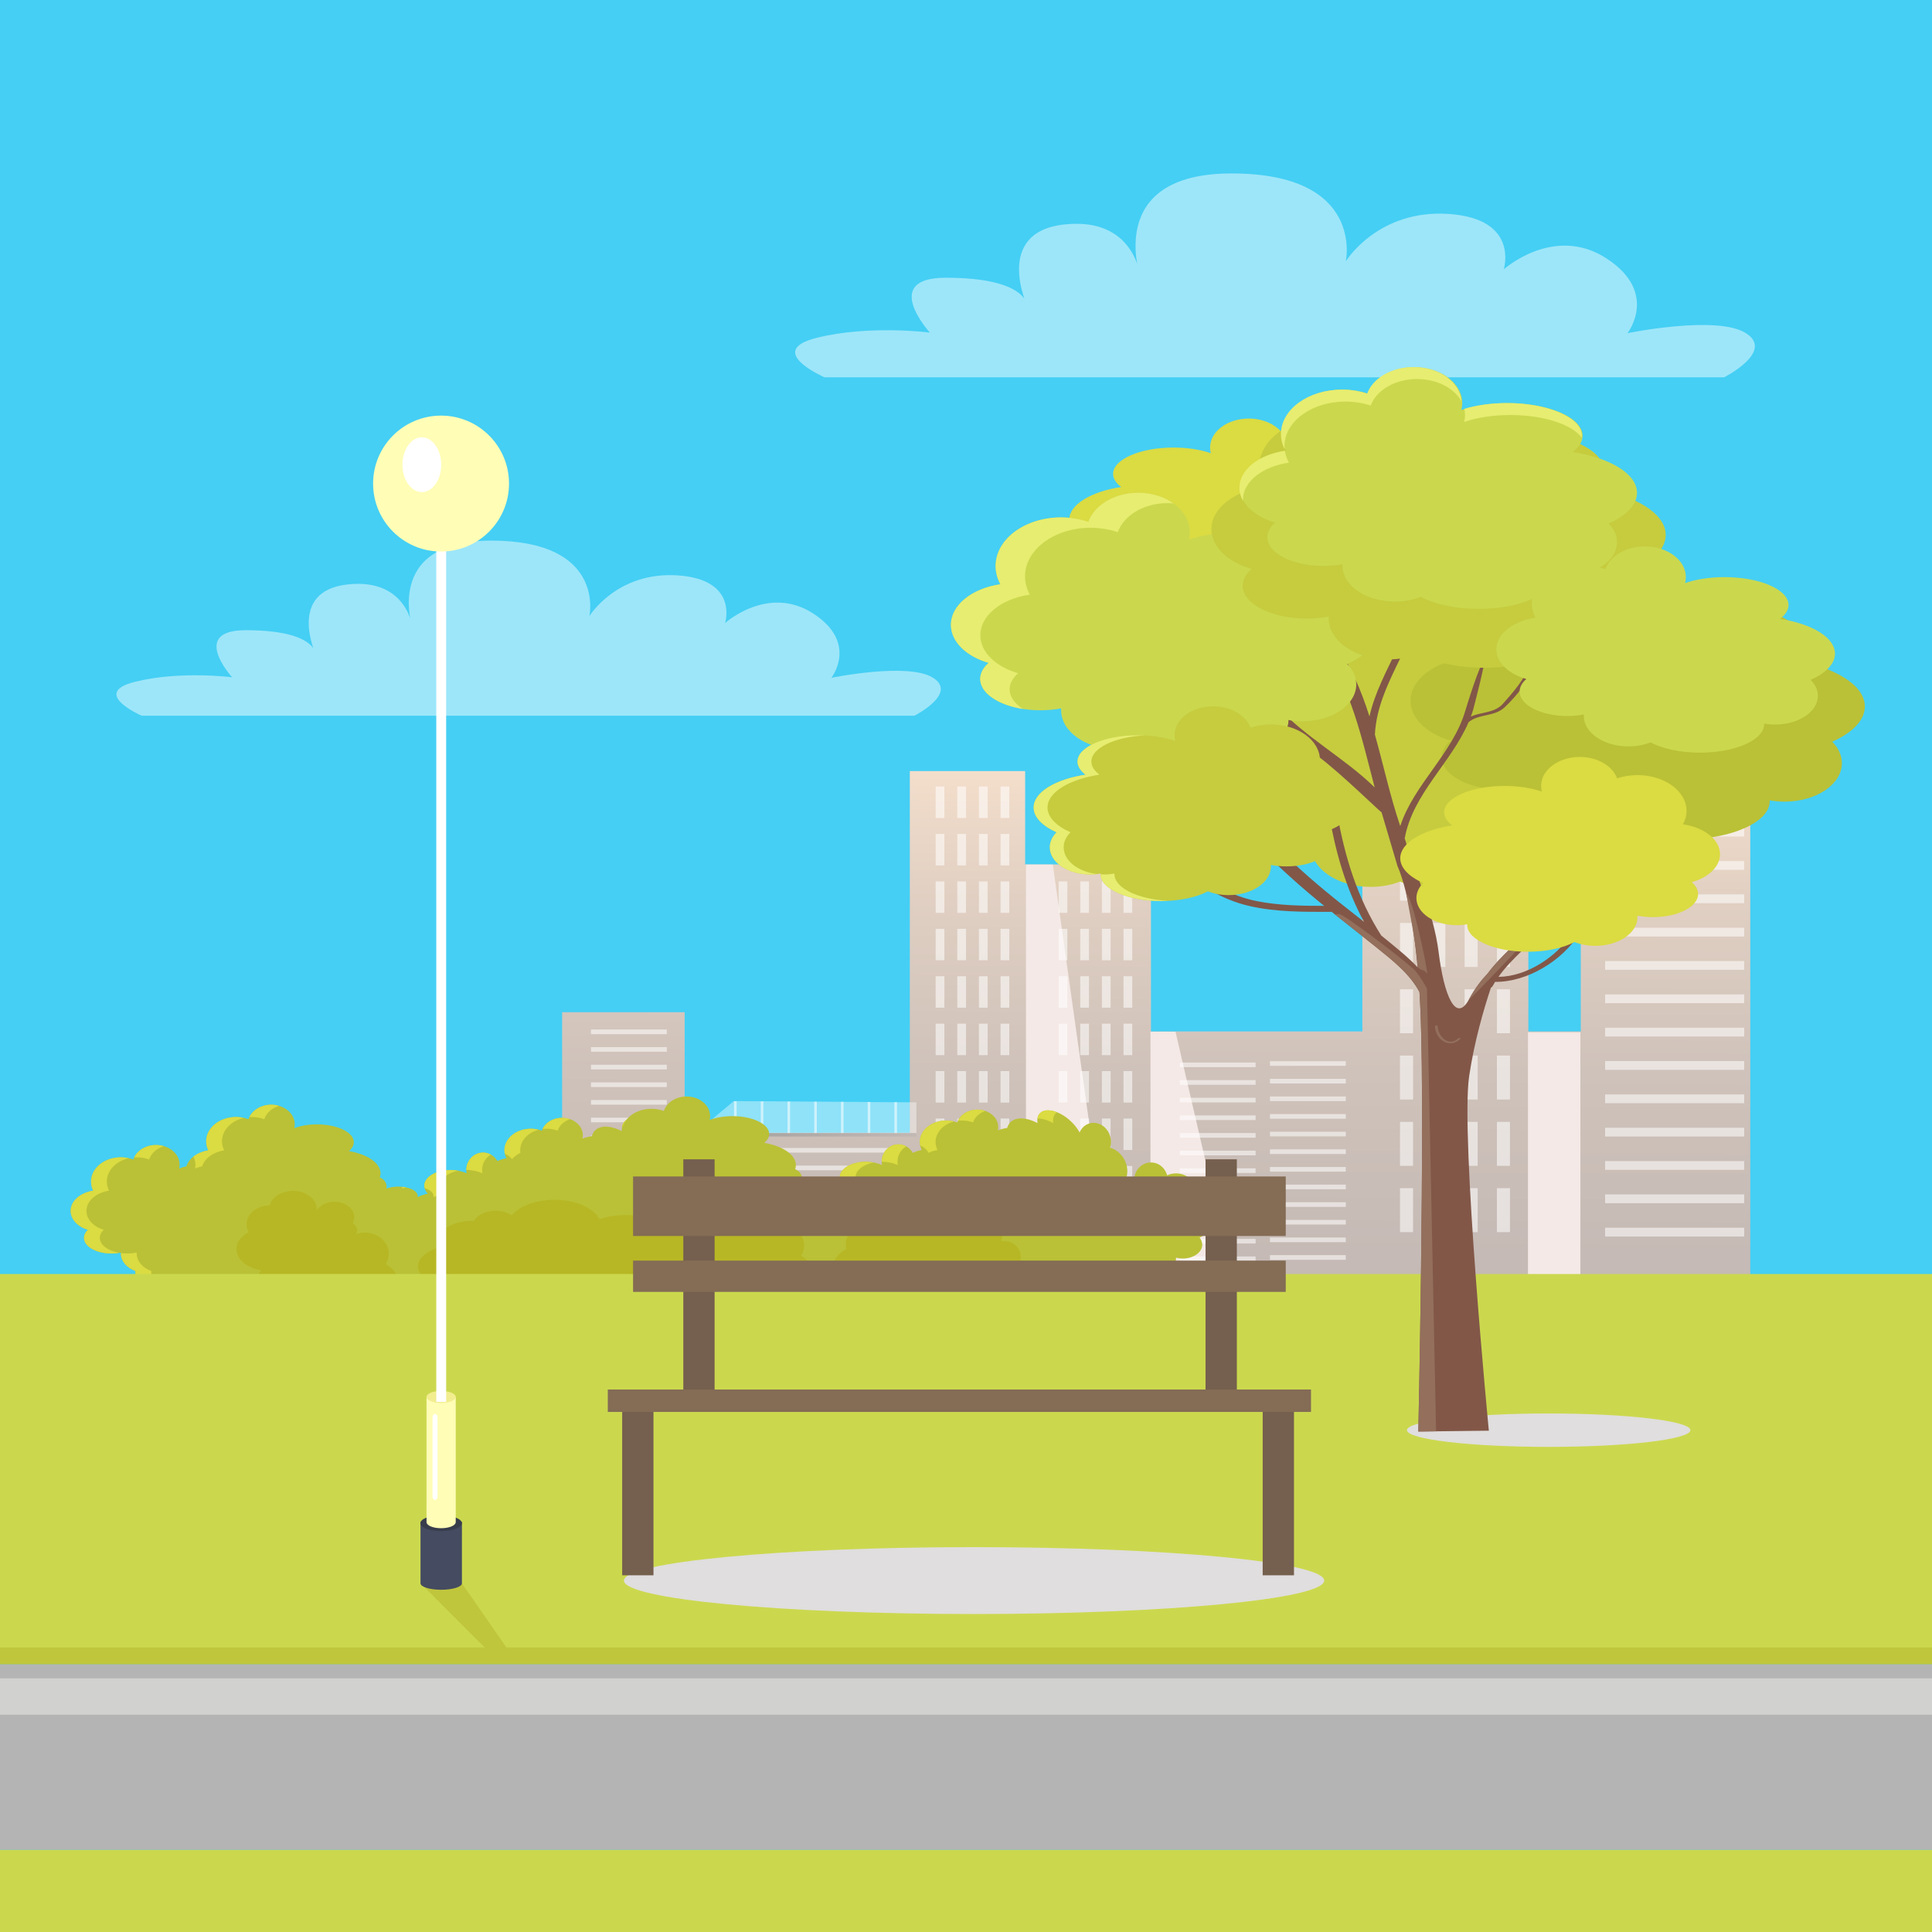 <svg xmlns="http://www.w3.org/2000/svg" id="_x31_" x="0" y="0" enable-background="new 0 0 500 500" version="1.1" viewBox="0 0 500 500" xml:space="preserve"><rect width="500" height="500" fill="#45cff4"/><path fill="#fff" d="M36.669,185.231h199.972c0,0,11.291-5.717,4.854-9.812c-6.436-4.099-26.334,0-26.334,0
	s7.045-9.011-4.658-16.617c-11.705-7.61-22.848,2.435-22.848,2.435s3.59-11.245-12.209-12.325
	c-15.801-1.079-22.904,10.535-22.904,10.535s4.297-19.541-25.395-19.541c-28.444,0-20.252,23.085-20.252,23.085
	s-1.17-13.494-16.971-11.737c-15.802,1.755-8.193,18.157-8.193,18.157s0.225-6.318-18.142-6.318c-14.63,0-3.512,12.188-3.512,12.188
	s-13.46-1.754-25.164,1.172C23.209,179.378,36.669,185.231,36.669,185.231z" opacity=".47"/><linearGradient id="SVGID_1_" x1="299.771" x2="298.798" y1="182.374" y2="383.714" gradientUnits="userSpaceOnUse"><stop offset="0" stop-color="#ffe7d0"/><stop offset=".051" stop-color="#f8e1cd"/><stop offset=".254" stop-color="#e0cfc2"/><stop offset=".47" stop-color="#cfc2ba"/><stop offset=".706" stop-color="#c5bab5"/><stop offset="1" stop-color="#c2b8b4"/></linearGradient><polygon fill="url(#SVGID_1_)" points="409.104 166.094 409.104 266.934 395.538 266.934 395.538 181.017 352.58 181.017 352.58 266.934 297.865 266.934 297.865 223.713 265.308 223.713 265.308 199.556 235.463 199.556 235.463 293.16 177.191 293.16 177.191 261.959 145.477 261.959 145.477 330.239 153.616 330.239 177.191 330.239 235.463 330.239 265.308 330.239 297.865 330.239 352.58 330.239 395.538 330.239 409.104 330.239 452.967 330.239 452.967 266.934 452.967 166.094"/><polygon fill="#f4e9e6" points="265.518 223.747 265.518 330.273 287.457 330.273 272.468 223.747"/><rect width="13.565" height="63.307" x="395.438" y="267.15" fill="#f4e9e6"/><polygon fill="#f4e9e6" points="318.9 330.306 297.745 330.306 297.745 266.999 304.222 266.999"/><g opacity=".55"><rect width="2.261" height="8.14" x="242.147" y="203.554" fill="#fff"/><rect width="2.261" height="8.139" x="242.147" y="215.829" fill="#fff"/><rect width="2.261" height="8.14" x="242.147" y="228.104" fill="#fff"/><rect width="2.261" height="8.139" x="242.147" y="240.377" fill="#fff"/><rect width="2.261" height="8.14" x="242.147" y="252.652" fill="#fff"/><rect width="2.261" height="8.14" x="242.147" y="264.927" fill="#fff"/><rect width="2.261" height="8.14" x="242.147" y="277.201" fill="#fff"/><rect width="2.261" height="8.14" x="242.147" y="289.476" fill="#fff"/><rect width="2.261" height="8.14" x="242.147" y="301.75" fill="#fff"/><rect width="2.261" height="8.141" x="242.147" y="314.024" fill="#fff"/><rect width="2.261" height="8.14" x="247.746" y="203.554" fill="#fff"/><rect width="2.261" height="8.139" x="247.746" y="215.829" fill="#fff"/><rect width="2.261" height="8.14" x="247.746" y="228.104" fill="#fff"/><rect width="2.261" height="8.139" x="247.746" y="240.377" fill="#fff"/><rect width="2.261" height="8.14" x="247.746" y="252.652" fill="#fff"/><rect width="2.261" height="8.14" x="247.746" y="264.927" fill="#fff"/><rect width="2.261" height="8.14" x="247.746" y="277.201" fill="#fff"/><rect width="2.261" height="8.14" x="247.746" y="289.476" fill="#fff"/><rect width="2.261" height="8.14" x="247.746" y="301.75" fill="#fff"/><rect width="2.261" height="8.141" x="247.746" y="314.024" fill="#fff"/><rect width="2.261" height="8.14" x="253.345" y="203.554" fill="#fff"/><rect width="2.261" height="8.139" x="253.345" y="215.829" fill="#fff"/><rect width="2.261" height="8.14" x="253.345" y="228.104" fill="#fff"/><rect width="2.261" height="8.139" x="253.345" y="240.377" fill="#fff"/><rect width="2.261" height="8.14" x="253.345" y="252.652" fill="#fff"/><rect width="2.261" height="8.14" x="253.345" y="264.927" fill="#fff"/><rect width="2.261" height="8.14" x="253.345" y="277.201" fill="#fff"/><rect width="2.261" height="8.14" x="253.345" y="289.476" fill="#fff"/><rect width="2.261" height="8.14" x="253.345" y="301.75" fill="#fff"/><rect width="2.261" height="8.141" x="253.345" y="314.024" fill="#fff"/><rect width="2.261" height="8.14" x="258.943" y="203.554" fill="#fff"/><rect width="2.261" height="8.139" x="258.943" y="215.829" fill="#fff"/><rect width="2.261" height="8.14" x="258.943" y="228.104" fill="#fff"/><rect width="2.261" height="8.139" x="258.943" y="240.377" fill="#fff"/><rect width="2.261" height="8.14" x="258.943" y="252.652" fill="#fff"/><rect width="2.261" height="8.14" x="258.943" y="264.927" fill="#fff"/><rect width="2.261" height="8.14" x="258.943" y="277.201" fill="#fff"/><rect width="2.261" height="8.14" x="258.943" y="289.476" fill="#fff"/><rect width="2.261" height="8.14" x="258.943" y="301.75" fill="#fff"/><rect width="2.261" height="8.141" x="258.943" y="314.024" fill="#fff"/><rect width="2.261" height="8.14" x="273.969" y="228.104" fill="#fff"/><rect width="2.261" height="8.139" x="273.969" y="240.378" fill="#fff"/><rect width="2.261" height="8.139" x="273.969" y="252.653" fill="#fff"/><rect width="2.261" height="8.14" x="273.969" y="264.927" fill="#fff"/><rect width="2.261" height="8.14" x="273.969" y="277.201" fill="#fff"/><rect width="2.261" height="8.141" x="273.969" y="289.476" fill="#fff"/><rect width="2.261" height="8.14" x="273.969" y="301.75" fill="#fff"/><rect width="2.261" height="8.141" x="273.969" y="314.024" fill="#fff"/><rect width="2.262" height="8.14" x="279.567" y="228.104" fill="#fff"/><rect width="2.262" height="8.139" x="279.567" y="240.378" fill="#fff"/><rect width="2.262" height="8.139" x="279.567" y="252.653" fill="#fff"/><rect width="2.262" height="8.14" x="279.567" y="264.927" fill="#fff"/><rect width="2.262" height="8.14" x="279.567" y="277.201" fill="#fff"/><rect width="2.262" height="8.141" x="279.567" y="289.476" fill="#fff"/><rect width="2.262" height="8.14" x="279.567" y="301.75" fill="#fff"/><rect width="2.262" height="8.141" x="279.567" y="314.024" fill="#fff"/><rect width="2.261" height="8.14" x="285.166" y="228.104" fill="#fff"/><rect width="2.261" height="8.139" x="285.166" y="240.378" fill="#fff"/><rect width="2.261" height="8.139" x="285.166" y="252.653" fill="#fff"/><rect width="2.261" height="8.14" x="285.166" y="264.927" fill="#fff"/><rect width="2.261" height="8.14" x="285.166" y="277.201" fill="#fff"/><rect width="2.261" height="8.141" x="285.166" y="289.476" fill="#fff"/><rect width="2.261" height="8.14" x="285.166" y="301.75" fill="#fff"/><rect width="2.261" height="8.141" x="285.166" y="314.024" fill="#fff"/><rect width="2.261" height="8.14" x="290.765" y="228.104" fill="#fff"/><rect width="2.261" height="8.139" x="290.765" y="240.378" fill="#fff"/><rect width="2.261" height="8.139" x="290.765" y="252.653" fill="#fff"/><rect width="2.261" height="8.14" x="290.765" y="264.927" fill="#fff"/><rect width="2.261" height="8.14" x="290.765" y="277.201" fill="#fff"/><rect width="2.261" height="8.141" x="290.765" y="289.476" fill="#fff"/><rect width="2.261" height="8.14" x="290.765" y="301.75" fill="#fff"/><rect width="2.261" height="8.141" x="290.765" y="314.024" fill="#fff"/><rect width="3.377" height="11.379" x="362.319" y="187.388" fill="#fff"/><rect width="3.377" height="11.378" x="362.319" y="204.547" fill="#fff"/><rect width="3.377" height="11.377" x="362.319" y="221.706" fill="#fff"/><rect width="3.377" height="11.378" x="362.319" y="238.864" fill="#fff"/><rect width="3.377" height="11.378" x="362.319" y="256.022" fill="#fff"/><rect width="3.377" height="11.377" x="362.319" y="273.182" fill="#fff"/><rect width="3.377" height="11.379" x="362.319" y="290.339" fill="#fff"/><rect width="3.377" height="11.379" x="362.319" y="307.496" fill="#fff"/><rect width="3.376" height="11.379" x="370.681" y="187.388" fill="#fff"/><rect width="3.376" height="11.378" x="370.681" y="204.547" fill="#fff"/><rect width="3.376" height="11.377" x="370.681" y="221.706" fill="#fff"/><rect width="3.376" height="11.378" x="370.681" y="238.864" fill="#fff"/><rect width="3.376" height="11.378" x="370.681" y="256.022" fill="#fff"/><rect width="3.376" height="11.377" x="370.681" y="273.182" fill="#fff"/><rect width="3.376" height="11.379" x="370.681" y="290.339" fill="#fff"/><rect width="3.376" height="11.379" x="370.681" y="307.496" fill="#fff"/><rect width="3.376" height="11.379" x="379.042" y="187.388" fill="#fff"/><rect width="3.376" height="11.378" x="379.042" y="204.547" fill="#fff"/><rect width="3.376" height="11.377" x="379.042" y="221.706" fill="#fff"/><rect width="3.376" height="11.378" x="379.042" y="238.864" fill="#fff"/><rect width="3.376" height="11.378" x="379.042" y="256.022" fill="#fff"/><rect width="3.376" height="11.377" x="379.042" y="273.182" fill="#fff"/><rect width="3.376" height="11.379" x="379.042" y="290.339" fill="#fff"/><rect width="3.376" height="11.379" x="379.042" y="307.496" fill="#fff"/><rect width="3.377" height="11.379" x="387.402" y="187.388" fill="#fff"/><rect width="3.377" height="11.378" x="387.402" y="204.547" fill="#fff"/><rect width="3.377" height="11.377" x="387.402" y="221.706" fill="#fff"/><rect width="3.377" height="11.378" x="387.402" y="238.864" fill="#fff"/><rect width="3.377" height="11.378" x="387.402" y="256.022" fill="#fff"/><rect width="3.377" height="11.377" x="387.402" y="273.182" fill="#fff"/><rect width="3.377" height="11.379" x="387.402" y="290.339" fill="#fff"/><rect width="3.377" height="11.379" x="387.402" y="307.496" fill="#fff"/><rect width="35.989" height="2.27" x="415.403" y="171.083" fill="#fff"/><rect width="35.989" height="2.269" x="415.403" y="179.71" fill="#fff"/><rect width="35.989" height="2.269" x="415.403" y="188.337" fill="#fff"/><rect width="35.989" height="2.27" x="415.403" y="196.963" fill="#fff"/><rect width="35.989" height="2.27" x="415.403" y="205.59" fill="#fff"/><rect width="35.989" height="2.269" x="415.403" y="214.218" fill="#fff"/><rect width="35.989" height="2.27" x="415.403" y="222.844" fill="#fff"/><rect width="35.989" height="2.27" x="415.403" y="231.471" fill="#fff"/><rect width="35.989" height="2.27" x="415.403" y="240.098" fill="#fff"/><rect width="35.989" height="2.269" x="415.403" y="248.725" fill="#fff"/><rect width="35.989" height="2.269" x="415.403" y="257.353" fill="#fff"/><rect width="35.989" height="2.268" x="415.403" y="265.979" fill="#fff"/><rect width="35.989" height="2.269" x="415.403" y="274.606" fill="#fff"/><rect width="35.989" height="2.27" x="415.403" y="283.233" fill="#fff"/><rect width="35.989" height="2.27" x="415.403" y="291.859" fill="#fff"/><rect width="35.989" height="2.27" x="415.403" y="300.486" fill="#fff"/><rect width="35.989" height="2.27" x="415.403" y="309.113" fill="#fff"/><rect width="35.989" height="2.269" x="415.403" y="317.741" fill="#fff"/><rect width="19.622" height="1.2" x="305.33" y="274.979" fill="#fff"/><rect width="19.622" height="1.202" x="305.33" y="279.543" fill="#fff"/><rect width="19.622" height="1.201" x="305.33" y="284.106" fill="#fff"/><rect width="19.622" height="1.2" x="305.33" y="288.671" fill="#fff"/><rect width="19.622" height="1.2" x="305.33" y="293.234" fill="#fff"/><rect width="19.622" height="1.2" x="305.33" y="297.797" fill="#fff"/><rect width="19.622" height="1.2" x="305.33" y="302.36" fill="#fff"/><rect width="19.622" height="1.201" x="305.33" y="306.923" fill="#fff"/><rect width="19.622" height="1.2" x="305.33" y="311.486" fill="#fff"/><rect width="19.622" height="1.2" x="305.33" y="316.05" fill="#fff"/><rect width="19.622" height="1.2" x="305.33" y="320.614" fill="#fff"/><rect width="19.622" height="1.2" x="305.33" y="325.178" fill="#fff"/><rect width="19.621" height="1.2" x="328.669" y="274.637" fill="#fff"/><rect width="19.621" height="1.2" x="328.669" y="279.2" fill="#fff"/><rect width="19.621" height="1.2" x="328.669" y="283.764" fill="#fff"/><rect width="19.621" height="1.2" x="328.669" y="288.326" fill="#fff"/><rect width="19.621" height="1.2" x="328.669" y="292.89" fill="#fff"/><rect width="19.621" height="1.198" x="328.669" y="297.454" fill="#fff"/><rect width="19.621" height="1.198" x="328.669" y="302.018" fill="#fff"/><rect width="19.621" height="1.199" x="328.669" y="306.58" fill="#fff"/><rect width="19.621" height="1.198" x="328.669" y="311.144" fill="#fff"/><rect width="19.621" height="1.2" x="328.669" y="315.707" fill="#fff"/><rect width="19.621" height="1.2" x="328.669" y="320.27" fill="#fff"/><rect width="19.621" height="1.2" x="328.669" y="324.833" fill="#fff"/><rect width="19.622" height="1.2" x="152.946" y="266.432" fill="#fff"/><rect width="19.622" height="1.2" x="152.946" y="270.994" fill="#fff"/><rect width="19.622" height="1.2" x="152.946" y="275.56" fill="#fff"/><rect width="19.622" height="1.2" x="152.946" y="280.122" fill="#fff"/><rect width="19.622" height="1.202" x="152.946" y="284.684" fill="#fff"/><rect width="19.622" height="1.201" x="152.946" y="289.248" fill="#fff"/><rect width="19.622" height="1.2" x="152.946" y="293.811" fill="#fff"/><rect width="19.622" height="1.2" x="152.946" y="298.375" fill="#fff"/><rect width="19.622" height="1.2" x="152.946" y="302.938" fill="#fff"/><rect width="19.622" height="1.2" x="152.946" y="307.501" fill="#fff"/><rect width="19.622" height="1.2" x="152.946" y="312.065" fill="#fff"/><rect width="19.622" height="1.2" x="152.946" y="316.629" fill="#fff"/><rect width="19.622" height="1.202" x="152.946" y="321.19" fill="#fff"/><rect width="19.622" height="1.2" x="152.946" y="325.755" fill="#fff"/><rect width="48.787" height="1.2" x="184.546" y="297.093" fill="#fff"/><rect width="48.787" height="1.2" x="184.546" y="301.656" fill="#fff"/><rect width="48.787" height="1.202" x="184.546" y="306.219" fill="#fff"/><rect width="48.787" height="1.2" x="184.546" y="310.783" fill="#fff"/><rect width="48.787" height="1.2" x="184.546" y="315.347" fill="#fff"/><rect width="48.787" height="1.2" x="184.546" y="319.91" fill="#fff"/><rect width="48.787" height="1.2" x="184.546" y="324.473" fill="#fff"/><g><rect width=".676" height="8.502" x="231.471" y="285.225" fill="#fff"/><rect width=".676" height="8.504" x="224.555" y="285.186" fill="#fff"/><rect width=".676" height="8.504" x="217.638" y="285.148" fill="#fff"/><rect width=".675" height="8.504" x="210.721" y="285.11" fill="#fff"/><rect width=".675" height="8.504" x="203.804" y="285.073" fill="#fff"/><rect width=".675" height="8.504" x="196.887" y="285.034" fill="#fff"/><rect width=".676" height="8.503" x="189.969" y="284.997" fill="#fff"/></g></g><polygon fill="#f4e9e6" points="195.257 330.621 178.902 330.621 178.902 293.54 183.909 293.234"/><polygon fill="#fff" points="237.174 293.54 179.724 293.49 189.89 284.964 237.174 285.285" opacity=".4"/><linearGradient id="SVGID_00000178924252486406371430000009994510546831476634_" x1="178.902" x2="237.174" y1="293.68" y2="293.68" gradientUnits="userSpaceOnUse"><stop offset="0" stop-color="#9e9d9b"/><stop offset="1" stop-color="#c2b8b4"/></linearGradient><rect width="58.272" height=".891" x="178.902" y="293.234" fill="url(#SVGID_00000178924252486406371430000009994510546831476634_)"/><path fill="#bac136" d="M206.1,318.07c0-2.271-1.779-4.165-4.155-4.637c0.257-0.644,0.401-1.349,0.401-2.085
		c0-3.066-2.465-5.555-5.504-5.555c-0.816,0-1.591,0.182-2.289,0.503c-0.499-1.915-2.183-3.322-4.185-3.322
		c-2.396,0-4.339,2.016-4.339,4.503c0,0.298,0.03,0.588,0.082,0.87c-0.689-0.326-1.494-0.564-2.36-0.708
		c1.092-2.408,0.355-5.55-1.855-7.371c-0.657-0.539-1.376-0.908-2.108-1.108c0.621-1.87,0.02-4.114-1.591-5.442
		c-1.925-1.585-4.564-1.249-5.892,0.749c-0.16,0.239-0.293,0.492-0.4,0.754c-0.635-1.201-1.627-2.422-2.896-3.467
		c-3.008-2.479-6.427-3.015-7.633-1.198c-0.396,0.595-0.503,1.374-0.363,2.234c-3.102-1.664-6.139-1.663-7.405,0.241
		c-0.201,0.302-0.346,0.636-0.441,0.994c-0.887,0.148-1.705,0.369-2.429,0.645c0.066-0.283,0.104-0.575,0.104-0.874
		c0-2.485-2.417-4.497-5.396-4.497c-2.491,0-4.588,1.405-5.209,3.318c-0.867-0.32-1.829-0.502-2.845-0.502
		c-3.781,0-6.847,2.489-6.847,5.556c0,0.738,0.178,1.44,0.5,2.083c-0.845,0.136-1.623,0.388-2.312,0.73
		c-0.756-1.316-2.13-2.201-3.714-2.201c-2.396,0-4.338,2.015-4.338,4.501c0,0.298,0.029,0.588,0.082,0.87
		c-1.152-0.547-2.603-0.87-4.182-0.87c-3.742,0-6.777,1.829-6.777,4.087c0,0.743,0.329,1.438,0.903,2.037
		c-0.973,0.207-1.864,0.522-2.645,0.918c0.025-0.101,0.041-0.201,0.041-0.307c0-1.343-2.243-2.429-5.012-2.429
		c-1.167,0-2.239,0.193-3.093,0.517c0.042-0.168,0.062-0.341,0.062-0.517c0-1.046-0.726-1.941-1.774-2.383
		c0.119-0.341,0.193-0.69,0.193-1.052c0-2.676-3.427-4.946-8.182-5.756c0.806-0.676,1.269-1.462,1.269-2.301
		c0-2.548-4.263-4.615-9.522-4.615c-2.218,0-4.255,0.368-5.875,0.982c0.076-0.318,0.116-0.646,0.116-0.982
		c0-2.809-2.728-5.082-6.094-5.082c-2.814,0-5.181,1.59-5.882,3.751c-0.979-0.364-2.067-0.569-3.215-0.569
		c-4.27,0-7.732,2.81-7.732,6.273c0,0.834,0.203,1.63,0.565,2.355c-2.842,0.453-5.07,2.075-5.673,4.126
		c-0.674,0.151-1.307,0.337-1.884,0.557c0.075-0.317,0.116-0.648,0.116-0.984c0-2.807-2.73-5.083-6.095-5.083
		c-2.813,0-5.18,1.591-5.882,3.751c-0.98-0.361-2.066-0.567-3.214-0.567c-4.27,0-7.733,2.81-7.733,6.275
		c0,0.833,0.201,1.626,0.565,2.355c-3.341,0.528-5.841,2.671-5.841,5.233c0,2.193,1.834,4.08,4.458,4.908
		c-0.636,0.607-1.001,1.317-1.001,2.075c0,2.235,3.176,4.048,7.094,4.048c0.866,0,1.696-0.09,2.464-0.252
		c-0.005,0.084-0.007,0.167-0.007,0.252c0,1.997,1.537,3.717,3.76,4.531v3.357h145.236c1.164,0.572,2.639,0.919,4.249,0.919
		c1.608,0,3.084-0.347,4.25-0.919h3.325c2.611,0,4.727-1.995,4.727-4.457c0-0.076-0.001-0.149-0.005-0.222
		c0.545,0.142,1.136,0.222,1.752,0.222c2.79,0,5.053-1.604,5.053-3.587c0-0.67-0.263-1.295-0.713-1.833
		C204.796,321.683,206.1,320.013,206.1,318.07z"/><path fill="#dbdb42" d="M124.851,303.654c-0.054-0.282-0.081-0.572-0.081-0.87c0-1.713,0.922-3.201,2.28-3.964
			c-0.605-0.34-1.294-0.537-2.033-0.537c-2.396,0-4.338,2.015-4.338,4.501l0,0C122.255,302.785,123.701,303.11,124.851,303.654z"/><path fill="#dbdb42" d="M132.822,300.484c0.686-0.343,1.467-0.595,2.311-0.73c-0.322-0.643-0.501-1.345-0.501-2.083
			c0-2.484,2.014-4.591,4.791-5.298c-0.645-0.165-1.325-0.258-2.033-0.258c-3.781,0-6.847,2.489-6.847,5.556
			c0,0.311,0.039,0.615,0.101,0.913C131.558,298.949,132.324,299.619,132.822,300.484z"/><path fill="#dbdb42" d="M165.102,292.79c-0.142-0.86-0.034-1.64,0.362-2.234c0.154-0.234,0.347-0.429,0.57-0.586
			c-2.023-0.789-3.846-0.642-4.66,0.586c-0.199,0.297-0.325,0.644-0.383,1.02C162.233,291.606,163.658,292.016,165.102,292.79z"/><path fill="#dbdb42" d="M141.477,292.115c1.017,0,1.979,0.182,2.847,0.502c0.44-1.36,1.637-2.452,3.182-2.977
			c-0.636-0.22-1.333-0.342-2.062-0.342c-2.3,0-4.245,1.202-5.022,2.891C140.766,292.145,141.117,292.115,141.477,292.115z"/><path fill="#dbdb42" d="M104.144,307.146c-0.006,0.157-0.021,0.311-0.056,0.462c0.321-0.12,0.686-0.218,1.063-0.302
			C104.831,307.237,104.494,307.18,104.144,307.146z"/><path fill="#dbdb42" d="M25.833,320.357c0-0.758,0.366-1.468,1-2.075c-2.624-0.828-4.457-2.715-4.457-4.908
			c0-2.562,2.499-4.705,5.841-5.233c-0.364-0.729-0.566-1.522-0.566-2.355c0-2.888,2.408-5.316,5.68-6.043
			c-0.651-0.147-1.33-0.232-2.036-0.232c-4.27,0-7.733,2.81-7.733,6.275c0,0.833,0.201,1.626,0.565,2.355
			c-3.341,0.528-5.841,2.671-5.841,5.233c0,2.193,1.834,4.08,4.458,4.908c-0.636,0.607-1.001,1.317-1.001,2.075
			c0,2.235,3.176,4.048,7.094,4.048c0.699,0,1.362-0.073,2.001-0.181C27.94,323.718,25.833,322.178,25.833,320.357z"/><path fill="#dbdb42" d="M35.383,324.405c0-0.085,0.004-0.168,0.009-0.252c-0.769,0.162-1.597,0.252-2.463,0.252
			c-0.562,0-1.106-0.042-1.631-0.113c0,0.039-0.002,0.075-0.002,0.113c0,1.997,1.537,3.717,3.76,4.531v3.357h4.089v-3.357
			C36.921,328.122,35.383,326.402,35.383,324.405z"/><path fill="#dbdb42" d="M112.19,309.52c0,0.105-0.014,0.206-0.042,0.307c0.782-0.396,1.674-0.711,2.646-0.918
			c-0.572-0.6-0.901-1.294-0.901-2.037c0-1.823,1.978-3.365,4.71-3.893c-0.641-0.122-1.315-0.194-2.023-0.194
			c-3.742,0-6.777,1.829-6.777,4.087c0,0.207,0.03,0.406,0.08,0.604C111.27,307.909,112.19,308.659,112.19,309.52z"/><path fill="#dbdb42" d="M35.383,299.511c1.148,0,2.235,0.206,3.215,0.567c0.521-1.607,1.966-2.897,3.829-3.452
			c-0.639-0.19-1.32-0.299-2.037-0.299c-2.572,0-4.767,1.331-5.662,3.21C34.946,299.522,35.163,299.511,35.383,299.511z"/><path fill="#dbdb42" d="M65.184,289.084c1.146,0,2.234,0.205,3.214,0.569c0.521-1.607,1.966-2.897,3.83-3.455
			c-0.638-0.188-1.321-0.296-2.037-0.296c-2.573,0-4.767,1.33-5.661,3.209C64.745,289.096,64.962,289.084,65.184,289.084z"/><path fill="#dbdb42" d="M50.041,299.338c0.339,0.634,0.534,1.334,0.534,2.072c0,0.336-0.042,0.667-0.117,0.984
			c0.578-0.22,1.211-0.405,1.885-0.557c0.602-2.051,2.831-3.673,5.673-4.126c-0.362-0.725-0.563-1.521-0.563-2.355
			c0-2.886,2.406-5.311,5.679-6.042c-0.65-0.143-1.331-0.231-2.038-0.231c-4.27,0-7.732,2.81-7.732,6.273
			c0,0.834,0.203,1.63,0.565,2.355C52.402,297.956,51.056,298.536,50.041,299.338z"/><path fill="#b7b725" d="M66.734,330.904c0,0.483,0.126,0.946,0.35,1.389h36.262c-0.181-2.155-1.523-4.034-3.505-5.156
		c0.49-0.789,0.771-1.694,0.771-2.656c0-3.027-2.757-5.483-6.159-5.483c-0.836,0-1.632,0.149-2.358,0.418
		c0.229-0.33,0.357-0.68,0.357-1.046c0-0.678-0.431-1.307-1.163-1.836c0.252-0.473,0.392-0.99,0.392-1.534
		c0-2.207-2.291-3.997-5.117-3.997c-2.03,0-3.779,0.926-4.608,2.266c0.012-0.116,0.023-0.233,0.023-0.352
		c0-2.602-2.757-4.713-6.159-4.713c-2.972,0-5.452,1.613-6.031,3.754c-3.305,0.01-5.979,2.195-5.979,4.89
		c0,0.725,0.2,1.412,0.547,2.03c-1.928,1.036-3.165,2.622-3.165,4.404c0,2.646,2.728,4.86,6.407,5.476
		C67.051,329.406,66.734,330.134,66.734,330.904z M81.457,314.811c-0.004,0.064-0.012,0.124-0.012,0.189h-0.002
		c-0.038,0-0.071,0.004-0.107,0.004C81.377,314.941,81.419,314.876,81.457,314.811z"/><path fill="#bac136" d="M313.601,315.94c0-2.271-1.779-4.164-4.158-4.637c0.259-0.642,0.403-1.347,0.403-2.085
		c0-3.066-2.464-5.555-5.505-5.555c-0.817,0-1.591,0.183-2.288,0.503c-0.5-1.915-2.184-3.322-4.187-3.322
		c-2.395,0-4.339,2.018-4.339,4.503c0,0.297,0.03,0.587,0.083,0.87c-0.688-0.325-1.495-0.564-2.362-0.708
		c1.093-2.407,0.357-5.551-1.855-7.369c-0.656-0.541-1.374-0.909-2.106-1.11c0.621-1.871,0.02-4.114-1.591-5.442
		c-1.926-1.585-4.564-1.249-5.893,0.749c-0.16,0.239-0.291,0.492-0.4,0.754c-0.635-1.2-1.627-2.422-2.895-3.467
		c-3.01-2.479-6.428-3.013-7.635-1.199c-0.396,0.597-0.503,1.375-0.362,2.236c-3.104-1.665-6.14-1.663-7.406,0.24
		c-0.2,0.303-0.346,0.636-0.44,0.994c-0.886,0.149-1.704,0.368-2.429,0.643c0.068-0.28,0.104-0.571,0.104-0.873
		c0-2.483-2.417-4.496-5.396-4.496c-2.493,0-4.588,1.405-5.21,3.318c-0.867-0.319-1.829-0.5-2.845-0.5
		c-3.782,0-6.846,2.486-6.846,5.555c0,0.736,0.178,1.44,0.499,2.083c-0.844,0.136-1.621,0.389-2.312,0.73
		c-0.757-1.316-2.131-2.202-3.714-2.202c-2.396,0-4.338,2.017-4.338,4.502c0,0.298,0.028,0.588,0.083,0.872
		c-1.153-0.546-2.604-0.872-4.182-0.872c-3.744,0-6.778,1.829-6.778,4.088c0,0.743,0.33,1.436,0.902,2.037
		c-0.973,0.206-1.863,0.522-2.646,0.918c0.026-0.101,0.042-0.201,0.042-0.307c0-1.343-2.244-2.43-5.011-2.43
		c-1.168,0-2.24,0.193-3.092,0.518c0.04-0.169,0.062-0.341,0.062-0.518c0-1.046-0.727-1.941-1.774-2.382
		c0.118-0.342,0.192-0.691,0.192-1.052c0-2.676-3.427-4.947-8.182-5.756c0.807-0.676,1.269-1.463,1.269-2.301
		c0-2.549-4.263-4.616-9.521-4.616c-2.218,0-4.255,0.367-5.875,0.982c0.077-0.317,0.116-0.646,0.116-0.982
		c0-2.809-2.729-5.082-6.095-5.082c-2.813,0-5.18,1.591-5.882,3.751c-0.979-0.363-2.067-0.568-3.214-0.568
		c-4.271,0-7.732,2.811-7.732,6.273c0,0.834,0.2,1.628,0.564,2.354c-2.843,0.451-5.07,2.075-5.673,4.126
		c-0.674,0.151-1.307,0.338-1.884,0.557c0.074-0.319,0.115-0.647,0.115-0.984c0-2.807-2.729-5.083-6.096-5.083
		c-2.812,0-5.179,1.591-5.881,3.753c-0.98-0.362-2.066-0.569-3.215-0.569c-4.27,0-7.73,2.81-7.73,6.274
		c0,0.833,0.201,1.628,0.564,2.355c-3.341,0.53-5.841,2.674-5.841,5.234c0,2.193,1.834,4.081,4.458,4.909
		c-0.636,0.607-1,1.317-1,2.075c0,2.234,3.176,4.047,7.095,4.047c0.867,0,1.695-0.09,2.464-0.252
		c-0.004,0.084-0.009,0.168-0.009,0.252c0,1.997,1.538,3.717,3.762,4.532v3.355H287.79c1.165,0.572,2.641,0.919,4.25,0.919
		c1.607,0,3.085-0.347,4.249-0.919h3.325c2.611,0,4.727-1.994,4.727-4.457c0-0.075-0.002-0.149-0.004-0.221
		c0.545,0.141,1.136,0.221,1.752,0.221c2.791,0,5.051-1.604,5.051-3.586c0-0.67-0.261-1.296-0.712-1.834
		C312.296,319.551,313.601,317.881,313.601,315.94z"/><g><path fill="#dbdb42" d="M232.351,301.525c-0.055-0.284-0.082-0.574-0.082-0.872c0-1.714,0.922-3.201,2.281-3.963
			c-0.605-0.34-1.295-0.539-2.033-0.539c-2.396,0-4.338,2.017-4.338,4.502l0,0C229.754,300.656,231.201,300.98,232.351,301.525z"/><path fill="#dbdb42" d="M240.32,298.354c0.688-0.341,1.468-0.594,2.312-0.73c-0.323-0.643-0.501-1.347-0.501-2.083
			c0-2.486,2.014-4.592,4.79-5.299c-0.644-0.166-1.324-0.256-2.033-0.256c-3.782,0-6.846,2.486-6.846,5.555
			c0,0.311,0.039,0.614,0.099,0.912C239.057,296.818,239.823,297.489,240.32,298.354z"/><path fill="#dbdb42" d="M272.6,290.66c-0.139-0.861-0.033-1.64,0.364-2.236c0.154-0.232,0.348-0.429,0.57-0.585
			c-2.023-0.79-3.846-0.641-4.661,0.585c-0.199,0.299-0.325,0.646-0.382,1.022C269.732,289.476,271.157,289.885,272.6,290.66z"/><path fill="#dbdb42" d="M248.977,289.986c1.017,0,1.98,0.181,2.848,0.5c0.441-1.359,1.636-2.452,3.18-2.977
			c-0.635-0.22-1.33-0.342-2.061-0.342c-2.299,0-4.245,1.202-5.021,2.891C248.266,290.014,248.617,289.986,248.977,289.986z"/><path fill="#dbdb42" d="M211.643,305.015c-0.004,0.158-0.02,0.312-0.056,0.463c0.323-0.121,0.686-0.219,1.063-0.302
			C212.33,305.104,211.993,305.051,211.643,305.015z"/><path fill="#dbdb42" d="M219.691,307.39c0,0.105-0.017,0.206-0.043,0.307c0.782-0.397,1.673-0.712,2.646-0.918
			c-0.573-0.601-0.903-1.294-0.903-2.037c0-1.823,1.979-3.366,4.711-3.892c-0.641-0.123-1.314-0.196-2.021-0.196
			c-3.744,0-6.778,1.829-6.778,4.088c0,0.207,0.031,0.407,0.079,0.603C218.77,305.777,219.691,306.529,219.691,307.39z"/></g><path fill="#b7b725" d="M174.233,328.774c0,0.482,0.127,0.947,0.35,1.388h36.264c-0.183-2.154-1.524-4.034-3.507-5.156
		c0.489-0.788,0.773-1.693,0.773-2.655c0-3.027-2.757-5.483-6.16-5.483c-0.835,0-1.632,0.149-2.359,0.419
		c0.229-0.332,0.357-0.681,0.357-1.047c0-0.678-0.43-1.308-1.162-1.836c0.251-0.472,0.392-0.989,0.392-1.534
		c0-2.206-2.291-3.997-5.117-3.997c-2.03,0-3.78,0.926-4.608,2.267c0.013-0.117,0.024-0.233,0.024-0.351
		c0-2.604-2.758-4.714-6.16-4.714c-2.972,0-5.452,1.612-6.031,3.753c-3.306,0.01-5.98,2.196-5.98,4.891
		c0,0.726,0.2,1.411,0.547,2.03c-1.929,1.036-3.164,2.623-3.164,4.403c0,2.646,2.727,4.86,6.406,5.476
		C174.55,327.275,174.233,328.004,174.233,328.774z M188.957,312.681c-0.004,0.063-0.013,0.124-0.013,0.188h-0.003
		c-0.037,0-0.07,0.005-0.106,0.005C188.877,312.811,188.919,312.746,188.957,312.681z"/><path fill="#b7b725" d="M172.473,329.891c0.043-0.229,0.071-0.465,0.071-0.702c0-0.009,0-0.017,0-0.025
		c0.223,0.017,0.45,0.025,0.681,0.025c3.504,0,6.348-1.858,6.348-4.156c0-2.292-2.844-4.15-6.348-4.15
		c-0.396,0-0.783,0.024-1.159,0.068c0.311-0.469,0.479-0.968,0.479-1.488c0-2.771-4.771-5.015-10.655-5.015
		c-2.546,0-4.881,0.421-6.712,1.12c-1.462-2.915-6.146-5.051-11.706-5.051c-4.873,0-9.064,1.641-11.014,4.005
		c-1.102-0.73-2.571-1.18-4.189-1.18c-2.526,0-4.693,1.088-5.648,2.642c-0.171-0.004-0.344-0.016-0.52-0.016
		c-5.07,0-9.179,2.595-9.179,5.798c0,0.419,0.073,0.827,0.206,1.221c-2.976,0.985-4.969,2.76-4.969,4.791
		c0,0.749,0.274,1.463,0.766,2.113H172.473z"/><path fill="#b7b725" d="M259.343,330.162c0.029-0.231,0.047-0.467,0.047-0.702c0-0.01,0-0.017,0-0.026
		c0.151,0.017,0.308,0.026,0.463,0.026c2.381,0,4.312-1.86,4.312-4.156c0-2.293-1.932-4.152-4.312-4.152
		c-0.27,0-0.531,0.025-0.786,0.071c0.21-0.47,0.323-0.97,0.323-1.489c0-2.771-3.239-5.016-7.236-5.016
		c-1.729,0-3.315,0.422-4.559,1.121c-0.993-2.915-4.173-5.051-7.951-5.051c-3.31,0-6.156,1.64-7.48,4.003
		c-0.749-0.728-1.745-1.179-2.846-1.179c-1.716,0-3.186,1.088-3.836,2.642c-0.116-0.002-0.232-0.015-0.353-0.015
		c-3.444,0-6.236,2.595-6.236,5.797c0,0.419,0.05,0.827,0.142,1.221c-2.022,0.985-3.376,2.762-3.376,4.793
		c0,0.748,0.188,1.462,0.52,2.112H259.343z"/><rect width="500" height="98.639" y="329.711" fill="#cbd84e"/><path fill="#fff" d="M213.395,97.651h232.802c0,0,13.146-6.655,5.652-11.424c-7.495-4.769-30.659,0-30.659,0
	s8.204-10.489-5.422-19.346c-13.626-8.857-26.599,2.837-26.599,2.837s4.181-13.092-14.215-14.348
	c-18.395-1.255-26.663,12.264-26.663,12.264s5.001-22.748-29.564-22.748c-33.114,0-23.576,26.875-23.576,26.875
	s-1.362-15.709-19.758-13.665c-18.395,2.044-9.537,21.141-9.537,21.141s0.262-7.357-21.12-7.357
	c-17.032,0-4.088,14.189-4.088,14.189s-15.671-2.044-29.297,1.363C197.725,90.837,213.395,97.651,213.395,97.651z" opacity=".47"/><rect width="500" height="21.299" y="478.701" fill="#cbd84e"/><rect width="500" height="4.4" y="426.35" fill="#c0c63c"/><rect width="500" height="3.66" y="430.75" fill="#b4b4b4"/><rect width="500" height="37.281" y="441.42" fill="#b4b4b4"/><rect width="500" height="9.407" y="434.35" fill="#d1d1cf"/><g><path fill="#e0dede" d="M437.475,370.126c0,2.391-16.418,4.325-36.676,4.325c-20.253,0-36.673-1.935-36.673-4.325
		c0-2.388,16.42-4.319,36.673-4.319C421.057,365.807,437.475,367.738,437.475,370.126z"/><path fill="#c6cc3e" d="M426.455,197.325c0-5.613-7.996-10.374-19.089-12.068c1.878-1.422,2.962-3.068,2.962-4.827
			c0-5.346-9.947-9.681-22.218-9.681c-5.172,0-9.93,0.774-13.703,2.065c0.175-0.668,0.269-1.359,0.269-2.065
			c0-5.887-6.365-10.658-14.219-10.658c-6.562,0-12.084,3.336-13.722,7.868c-2.284-0.763-4.822-1.19-7.5-1.19
			c-9.961,0-18.036,5.89-18.036,13.154c0,1.747,0.471,3.415,1.318,4.937c-7.795,1.116-13.626,5.607-13.626,10.98
			c0,4.601,4.275,8.554,10.396,10.296c-1.479,1.271-2.334,2.758-2.334,4.346c0,4.688,7.411,8.487,16.552,8.487
			c2.021,0,3.959-0.186,5.75-0.527c-0.013,0.175-0.021,0.35-0.021,0.527c0,5.832,6.938,10.561,15.493,10.561
			c2.797,0,5.418-0.507,7.684-1.394c4.088,2.18,10.25,3.568,17.145,3.568c12.307,0,22.282-4.419,22.282-9.87
			c0-0.077-0.01-0.154-0.015-0.229c1.223,0.217,2.51,0.334,3.835,0.334c8.2,0,14.853-4.464,14.853-9.972
			c0-2.05-0.92-3.955-2.499-5.537C423.219,204.12,426.455,200.895,426.455,197.325z"/><path fill="#dbdb42" d="M276.717,134.533c0-3.952,5.63-7.304,13.439-8.496c-1.323-1.002-2.084-2.16-2.084-3.397
			c0-3.765,7.001-6.815,15.64-6.815c3.642,0,6.988,0.545,9.646,1.452c-0.123-0.469-0.19-0.954-0.19-1.452
			c0-4.145,4.484-7.503,10.011-7.503c4.621,0,8.507,2.347,9.659,5.538c1.607-0.538,3.395-0.839,5.28-0.839
			c7.013,0,12.696,4.145,12.696,9.26c0,1.231-0.33,2.403-0.928,3.477c5.487,0.784,9.594,3.945,9.594,7.728
			c0,3.24-3.012,6.023-7.32,7.248c1.042,0.896,1.643,1.941,1.643,3.061c0,3.299-5.217,5.974-11.651,5.974
			c-1.424,0-2.786-0.131-4.048-0.37c0.008,0.122,0.015,0.246,0.015,0.37c0,4.105-4.885,7.434-10.907,7.434
			c-1.968,0-3.814-0.358-5.409-0.981c-2.876,1.534-7.214,2.511-12.068,2.511c-8.663,0-15.685-3.109-15.685-6.946
			c0-0.056,0.004-0.108,0.009-0.163c-0.862,0.154-1.766,0.237-2.7,0.237c-5.774,0-10.456-3.143-10.456-7.021
			c0-1.443,0.648-2.783,1.758-3.898C278.994,139.316,276.717,137.046,276.717,134.533z"/><path fill="#bac136" d="M482.622,182.849c0-5.615-7.996-10.374-19.088-12.07c1.882-1.421,2.96-3.067,2.96-4.826
			c0-5.343-9.947-9.679-22.217-9.679c-5.172,0-9.928,0.774-13.703,2.063c0.175-0.667,0.267-1.358,0.267-2.063
			c0-5.886-6.362-10.66-14.216-10.66c-6.565,0-12.086,3.336-13.722,7.867c-2.284-0.763-4.822-1.191-7.499-1.191
			c-9.964,0-18.037,5.89-18.037,13.157c0,1.747,0.47,3.411,1.316,4.936c-7.794,1.115-13.626,5.605-13.626,10.98
			c0,4.599,4.276,8.554,10.399,10.295c-1.482,1.273-2.335,2.758-2.335,4.348c0,4.687,7.41,8.487,16.551,8.487
			c2.022,0,3.959-0.186,5.75-0.528c-0.014,0.176-0.019,0.351-0.019,0.528c0,5.832,6.935,10.559,15.491,10.559
			c2.798,0,5.42-0.506,7.683-1.392c4.091,2.179,10.252,3.566,17.146,3.566c12.307,0,22.282-4.418,22.282-9.868
			c0-0.075-0.009-0.152-0.014-0.23c1.224,0.218,2.507,0.337,3.831,0.337c8.207,0,14.858-4.466,14.858-9.973
			c0-2.05-0.923-3.954-2.5-5.539C479.386,189.644,482.622,186.42,482.622,182.849z"/><path fill="#825748" d="M400.01,240.058c5.188-5.624,9.518-11.97,14.718-17.584c1.43-1.545-1.877-1.836-2.807-0.83
			c-5.198,5.614-9.573,11.922-14.719,17.584c-3.964,4.36-8.704,7.983-12.192,12.709c-1.487,1.55-3.26,3.75-4.791,6.624
			c-3.396,6.364-6.499-0.731-7.917-12.248c-1.2-9.733-6.535-22.564-8.162-26.317c0.285-0.179-0.288-2.17-0.607-3.007
			c2.07-11.552,12.02-19.534,16.524-30.074c2.57-2.229,6.673-1.361,9.325-3.852c3.194-2.996,6.455-7.131,7.906-11.303
			c0.235-0.678-1.015-0.653-1.192-0.137c-1.378,3.966-4.337,7.349-7.092,10.459c-2.255,2.545-5.665,2.109-8.363,3.378
			c0.213-0.575,0.422-1.15,0.599-1.742c0.094-0.324,3.323-12.723,2.826-12.581c-1.066,0.303-4.772,12.546-4.865,12.867
			c-3.278,11.049-13.272,18.949-16.822,29.779c-2.618-7.716-4.343-15.797-6.559-23.667c0.698-14.442,12.959-25.614,12.7-40.296
			c-0.017-1.036-2.083-0.689-2.066,0.174c0.228,12.977-9.344,23.218-12.036,35.418c-2.129-6.692-4.827-13.145-8.994-18.985
			c-0.59-0.83-3.664,0.556-3.409,0.914c7.723,10.828,10.413,23.76,13.748,36.44c-7.836-7.641-17.832-12.898-25.309-20.987
			c-0.743-0.807-3.98,0.419-3.178,1.286c3.536,3.829,7.641,7.021,11.809,10.135c-5.273-0.731-10.751,0.147-15.888-1.561
			c-5.521-1.836-9.357-6.425-13.737-9.98c-0.411-0.335-2.179,0.475-1.934,0.673c4.621,3.751,8.51,8.244,14.323,10.176
			c6.108,2.033,12.757,0.252,18.901,2.172c0.077,0.024,0.193,0.02,0.332,0c5.751,4.265,16.224,14.512,16.473,14.545
			c0.974,3.28,4.127,13.938,4.127,13.938s3.435,6.881,5.192,26.15c-2.051-2.194-4.431-4.135-6.655-5.977
			c-0.91-0.756-1.83-1.499-2.751-2.242c-6.206-9.705-9.48-20.458-11.452-31.786c-0.061-0.356-2.125,0.099-2.046,0.548
			c1.698,9.755,4.362,19.083,9.029,27.686c-1.962-1.542-3.929-3.081-5.883-4.632c-5.741-4.556-11.23-9.281-16.42-14.461
			c-5.402-5.39-10.834-10.75-16.397-15.977c-1.1-1.032-4.32,0.365-3.126,1.49c5.392,5.063,10.661,10.256,15.899,15.477
			c4.98,4.964,10.152,9.576,15.626,13.982c-5.82-0.003-11.667-0.081-17.392-1.217c-6.734-1.341-12.705-4.692-17.577-9.498
			c-0.681-0.671-2.613,0.186-1.869,0.917c4.867,4.8,10.654,8.234,17.337,9.801c6.962,1.632,14.179,1.551,21.287,1.551
			c0.049,0,0.096-0.006,0.143-0.012c3.908,3.115,7.851,6.187,11.744,9.325c4.021,3.239,8.558,6.781,10.989,11.451
			c0.001,0.004,0.003,0.004,0.003,0.006c0.123,1.986,0.227,4.079,0.311,6.283c1.086,29.042-0.613,107.436-0.613,107.436
			l18.253-0.219c0,0-7.389-76.296-5.095-91.756c1.325-8.93,3.782-17.347,5.623-22.864c0.201-0.128,0.365-0.281,0.464-0.462
			c0.201-0.362,0.412-0.718,0.63-1.068c8.46,0.062,17.391-5.562,21.832-12.474c0.559-0.864-1.518-0.746-1.924-0.114
			c-3.88,6.036-11.609,11.191-19.041,11.292C391.203,248.01,396.022,244.374,400.01,240.058z"/><path fill="#936f5c" d="M371.366,265.625c0.119,3.443,3.776,5.932,6.55,3.276c0.304-0.29-0.363-0.362-0.562-0.175
				c-2.432,2.33-5.209-0.551-5.299-3.167C372.043,265.224,371.356,265.347,371.366,265.625L371.366,265.625z"/><path fill="#936f5c" d="M414.727,222.473c1.43-1.545-1.877-1.836-2.807-0.83c-2.3,2.483-4.439,5.104-6.553,7.745
				c-1.474,2.41-3.212,4.556-5.217,6.432c-0.963,1.152-1.939,2.295-2.949,3.407c-3.964,4.36-8.704,7.983-12.192,12.709
				c-1.487,1.55-3.26,3.75-4.791,6.624c-0.036,0.065-0.07,0.121-0.106,0.182C380.295,259.065,409.528,228.088,414.727,222.473z"/><path fill="#936f5c" d="M371.661,370.424c0,0-2.359-114.569-2.36-114.572c-1.264-2.426-3.082-4.801-3.069-4.654
				c-2.051-2.19-18.472-14.692-19.642-14.627c-0.394,0.021-0.786,0.027-1.182,0.027c3.653,2.902,7.331,5.775,10.963,8.706
				c4.021,3.239,8.558,6.781,10.989,11.451c0.001,0.004,0.003,0.004,0.003,0.006c0.123,1.986,0.227,4.079,0.311,6.283
				c1.086,29.042-0.613,107.436-0.613,107.436L371.661,370.424z"/><path fill="#936f5c" d="M363.906,231.169c0.205,1.385,2.82,13.793,2.968,19.161c1.758,1.468,0.936-0.036,2.524,1.662
				C369.16,249.362,365.51,231.978,363.906,231.169z"/><path fill="#cbd84e" d="M356.582,163.124c0-5.367-7.514-9.918-17.938-11.538c1.767-1.359,2.783-2.934,2.783-4.615
			c0-5.111-9.349-9.254-20.879-9.254c-4.859,0-9.33,0.738-12.878,1.973c0.164-0.639,0.253-1.298,0.253-1.973
			c0-5.627-5.981-10.189-13.36-10.189c-6.168,0-11.357,3.188-12.896,7.521c-2.147-0.73-4.531-1.139-7.047-1.139
			c-9.362,0-16.951,5.63-16.951,12.578c0,1.669,0.441,3.262,1.238,4.721c-7.325,1.066-12.806,5.359-12.806,10.495
			c0,4.399,4.02,8.179,9.772,9.844c-1.392,1.216-2.193,2.638-2.193,4.157c0,4.48,6.964,8.115,15.554,8.115
			c1.9,0,3.721-0.179,5.402-0.505c-0.011,0.167-0.017,0.336-0.017,0.505c0,5.574,6.517,10.094,14.558,10.094
			c2.629,0,5.093-0.486,7.22-1.328c3.842,2.081,9.633,3.407,16.112,3.407c11.563,0,20.938-4.226,20.938-9.436
			c0-0.075-0.008-0.145-0.011-0.22c1.147,0.208,2.355,0.321,3.602,0.321c7.709,0,13.959-4.267,13.959-9.534
			c0-1.96-0.866-3.779-2.35-5.294C353.541,169.621,356.582,166.537,356.582,163.124z"/><path fill="#c6cc3e" d="M431.082,138.445c0-5.615-7.994-10.376-19.09-12.07c1.881-1.42,2.963-3.068,2.963-4.827
			c0-5.346-9.947-9.678-22.215-9.678c-5.174,0-9.931,0.772-13.705,2.064c0.174-0.668,0.267-1.357,0.267-2.064
			c0-5.886-6.363-10.657-14.216-10.657c-6.563,0-12.085,3.332-13.723,7.865c-2.283-0.762-4.821-1.19-7.498-1.19
			c-9.962,0-18.037,5.89-18.037,13.154c0,1.748,0.469,3.414,1.316,4.939c-7.794,1.115-13.626,5.605-13.626,10.979
			c0,4.6,4.276,8.554,10.399,10.295c-1.483,1.272-2.335,2.759-2.335,4.346c0,4.689,7.41,8.49,16.551,8.49
			c2.022,0,3.96-0.188,5.75-0.528c-0.013,0.173-0.019,0.35-0.019,0.528c0,5.832,6.935,10.559,15.491,10.559
			c2.798,0,5.419-0.508,7.685-1.392c4.086,2.179,10.248,3.564,17.144,3.564c12.307,0,22.283-4.417,22.283-9.868
			c0-0.076-0.009-0.154-0.014-0.231c1.223,0.218,2.507,0.339,3.832,0.339c8.204,0,14.854-4.466,14.854-9.975
			c0-2.048-0.922-3.954-2.498-5.537C427.848,145.238,431.082,142.014,431.082,138.445z"/><path fill="#c6cc3e" d="M267.509,208.982c0-3.953,5.63-7.304,13.439-8.497c-1.323-1-2.085-2.16-2.085-3.398
			c0-3.764,7.001-6.814,15.64-6.814c3.642,0,6.989,0.544,9.647,1.453c-0.123-0.469-0.19-0.954-0.19-1.453
			c0-4.145,4.483-7.503,10.011-7.503c4.62,0,8.507,2.347,9.658,5.539c1.608-0.538,3.395-0.84,5.28-0.84
			c7.012,0,12.697,4.145,12.697,9.263c0,1.23-0.331,2.4-0.927,3.475c5.486,0.785,9.592,3.947,9.592,7.73
			c0,3.239-3.012,6.022-7.319,7.249c1.041,0.893,1.642,1.94,1.642,3.058c0,3.3-5.217,5.976-11.649,5.976
			c-1.426,0-2.788-0.133-4.049-0.371c0.007,0.124,0.014,0.248,0.014,0.371c0,4.107-4.882,7.433-10.906,7.433
			c-1.968,0-3.814-0.356-5.41-0.979c-2.876,1.533-7.214,2.508-12.067,2.508c-8.664,0-15.686-3.109-15.686-6.942
			c0-0.059,0.005-0.111,0.009-0.165c-0.862,0.152-1.765,0.238-2.698,0.238c-5.775,0-10.458-3.143-10.458-7.022
			c0-1.443,0.648-2.784,1.76-3.9C269.788,213.765,267.509,211.495,267.509,208.982z"/><path fill="#cbd84e" d="M474.891,169.163c0-4.181-5.96-7.732-14.226-8.995c1.4-1.059,2.206-2.286,2.206-3.595
			c0-3.984-7.412-7.215-16.558-7.215c-3.853,0-7.397,0.578-10.211,1.539c0.129-0.499,0.198-1.011,0.198-1.539
			c0-4.388-4.743-7.941-10.595-7.941c-4.892,0-9.006,2.484-10.226,5.861c-1.703-0.568-3.595-0.889-5.59-0.889
			c-7.423,0-13.441,4.392-13.441,9.806c0,1.302,0.351,2.544,0.982,3.679c-5.81,0.832-10.156,4.178-10.156,8.183
			c0,3.428,3.189,6.374,7.75,7.671c-1.103,0.949-1.739,2.058-1.739,3.241c0,3.495,5.522,6.326,12.335,6.326
			c1.507,0,2.95-0.14,4.285-0.393c-0.009,0.131-0.016,0.262-0.016,0.393c0,4.346,5.17,7.869,11.545,7.869
			c2.086,0,4.039-0.378,5.727-1.037c3.047,1.624,7.639,2.656,12.777,2.656c9.172,0,16.606-3.292,16.606-7.353
			c0-0.057-0.006-0.113-0.011-0.174c0.911,0.165,1.868,0.254,2.855,0.254c6.113,0,11.071-3.329,11.071-7.434
			c0-1.528-0.686-2.947-1.863-4.128C472.477,174.226,474.891,171.823,474.891,169.163z"/><path fill="#dbdb42" d="M362.382,222.111c0-3.953,5.629-7.305,13.439-8.499c-1.324-1.001-2.086-2.159-2.086-3.399
			c0-3.761,7.003-6.812,15.64-6.812c3.642,0,6.989,0.543,9.647,1.452c-0.123-0.469-0.188-0.956-0.188-1.452
			c0-4.145,4.48-7.504,10.008-7.504c4.622,0,8.507,2.349,9.661,5.537c1.607-0.535,3.393-0.838,5.278-0.838
			c7.014,0,12.698,4.147,12.698,9.263c0,1.23-0.332,2.401-0.929,3.475c5.488,0.785,9.592,3.947,9.592,7.731
			c0,3.239-3.009,6.02-7.319,7.246c1.041,0.895,1.645,1.944,1.645,3.06c0,3.301-5.219,5.977-11.653,5.977
			c-1.424,0-2.786-0.134-4.048-0.372c0.01,0.124,0.015,0.248,0.015,0.372c0,4.106-4.883,7.435-10.904,7.435
			c-1.971,0-3.817-0.358-5.413-0.984c-2.876,1.536-7.212,2.515-12.066,2.515c-8.662,0-15.685-3.112-15.685-6.95
			c0-0.052,0.005-0.108,0.008-0.161c-0.86,0.152-1.765,0.239-2.697,0.239c-5.776,0-10.459-3.146-10.459-7.024
			c0-1.442,0.648-2.784,1.76-3.898C364.66,226.893,362.382,224.623,362.382,222.111z"/><path fill="#cbd84e" d="M423.656,127.534c0-4.904-6.985-9.064-16.679-10.546c1.644-1.24,2.588-2.679,2.588-4.213
			c0-4.671-8.689-8.458-19.409-8.458c-4.519,0-8.673,0.676-11.972,1.804c0.153-0.584,0.234-1.187,0.234-1.804
			c0-5.143-5.559-9.31-12.422-9.31c-5.733,0-10.56,2.912-11.988,6.872c-1.996-0.666-4.212-1.042-6.552-1.042
			c-8.702,0-15.758,5.148-15.758,11.494c0,1.526,0.411,2.981,1.152,4.313c-6.812,0.974-11.905,4.899-11.905,9.592
			c0,4.02,3.735,7.473,9.085,8.994c-1.297,1.112-2.04,2.411-2.04,3.799c0,4.095,6.474,7.415,14.46,7.415
			c1.768,0,3.459-0.163,5.022-0.461c-0.009,0.154-0.017,0.307-0.017,0.461c0,5.095,6.061,9.224,13.534,9.224
			c2.443,0,4.734-0.443,6.714-1.217c3.57,1.904,8.955,3.115,14.979,3.115c10.751,0,19.467-3.858,19.467-8.619
			c0-0.067-0.008-0.135-0.013-0.203c1.069,0.191,2.191,0.296,3.35,0.296c7.167,0,12.977-3.901,12.977-8.714
			c0-1.792-0.805-3.453-2.184-4.838C420.829,133.47,423.656,130.652,423.656,127.534z"/><path fill="#e7ed70" d="M261.291,178.384c0-1.518,0.803-2.94,2.193-4.154c-5.752-1.667-9.772-5.446-9.772-9.845
				c0-5.136,5.48-9.43,12.805-10.496c-0.797-1.456-1.239-3.05-1.239-4.719c0-6.949,7.59-12.579,16.953-12.579
				c2.515,0,4.9,0.409,7.047,1.139c1.538-4.333,6.727-7.522,12.896-7.522c0.51,0,1.013,0.024,1.509,0.067
				c-2.388-1.703-5.595-2.748-9.12-2.748c-6.168,0-11.357,3.189-12.896,7.522c-2.147-0.73-4.531-1.138-7.047-1.138
				c-9.362,0-16.951,5.63-16.951,12.578c0,1.669,0.441,3.262,1.238,4.721c-7.325,1.066-12.806,5.359-12.806,10.495
				c0,4.399,4.02,8.179,9.772,9.843c-1.392,1.215-2.193,2.637-2.193,4.158c0,3.663,4.657,6.758,11.052,7.766
				C262.582,182.08,261.291,180.312,261.291,178.384z"/><g><path fill="#e7ed70" d="M321.678,129.325c0-4.694,5.095-8.618,11.905-9.591c-0.537-0.966-0.897-1.996-1.057-3.07
					c-6.745,1.004-11.778,4.907-11.778,9.572c0,1.196,0.333,2.343,0.94,3.403C321.683,129.534,321.678,129.431,321.678,129.325z"/><path fill="#e7ed70" d="M379.15,107.405c0,0.617-0.081,1.219-0.234,1.802c3.299-1.126,7.453-1.802,11.974-1.802
					c8.612,0,15.908,2.445,18.447,5.829c0.018-0.154,0.031-0.306,0.031-0.459c0-4.671-8.69-8.458-19.41-8.458
					c-4.082,0-7.868,0.553-10.993,1.491C379.086,106.327,379.15,106.859,379.15,107.405z"/><path fill="#e7ed70" d="M332.43,115.419c0-6.347,7.058-11.494,15.761-11.494c2.34,0,4.556,0.375,6.552,1.039
					c1.43-3.957,6.253-6.872,11.988-6.872c5.173,0,9.606,2.371,11.475,5.744c-0.333-4.921-5.76-8.831-12.406-8.831
					c-5.733,0-10.557,2.912-11.988,6.872c-1.995-0.666-4.214-1.042-6.551-1.042c-8.704,0-15.76,5.147-15.76,11.496
					c0,1.402,0.352,2.743,0.983,3.988C332.452,116.024,332.43,115.724,332.43,115.419z"/></g><g><path fill="#e7ed70" d="M275.278,219.291c0-1.443,0.648-2.784,1.758-3.9c-3.664-1.626-5.941-3.896-5.941-6.408
					c0-3.953,5.63-7.304,13.438-8.497c-1.323-1-2.084-2.16-2.084-3.398c0-3.493,6.035-6.373,13.81-6.766
					c-0.576-0.029-1.159-0.048-1.755-0.048c-8.639,0-15.64,3.051-15.64,6.814c0,1.237,0.762,2.398,2.085,3.398
					c-7.809,1.193-13.439,4.544-13.439,8.497c0,2.512,2.279,4.782,5.943,6.408c-1.111,1.116-1.76,2.457-1.76,3.9
					c0,3.879,4.683,7.022,10.458,7.022c0.608,0,1.202-0.04,1.78-0.108C279.018,225.632,275.278,222.755,275.278,219.291z"/><path fill="#e7ed70" d="M288.425,226.239c0-0.059,0.007-0.111,0.009-0.165c-0.861,0.152-1.764,0.238-2.698,0.238
					c-0.303,0-0.599-0.012-0.894-0.031c0.059,3.815,7.057,6.899,15.684,6.899c0.611,0,1.212-0.012,1.807-0.046
					C294.506,232.746,288.425,229.806,288.425,226.239z"/></g></g><g><path fill="#e0dede" d="M342.7,409.049c0,4.782-40.569,8.654-90.615,8.654c-50.044,0-90.61-3.872-90.61-8.654
		c0-4.779,40.566-8.652,90.61-8.652C302.131,400.397,342.7,404.27,342.7,409.049z"/><rect width="8.1" height="62.444" x="176.839" y="300.029" fill="#755f4e"/><rect width="8.1" height="46.823" x="161.02" y="360.864" fill="#755f4e"/><rect width="8.101" height="46.823" x="326.78" y="360.864" fill="#755f4e"/><rect width="8.101" height="62.444" x="311.993" y="300.029" fill="#755f4e"/><rect width="168.911" height="15.402" x="163.839" y="304.469" fill="#846c55"/><rect width="181.99" height="5.804" x="157.3" y="359.605" fill="#846c55"/><rect width="168.911" height="8.102" x="163.839" y="326.241" fill="#846c55"/></g><g><polygon fill="#c0c63c" points="108.828 409.759 126.373 427.315 131.735 427.315 119.548 409.759"/><path fill="#454b60" d="M108.828,393.831v15.928c0,0.923,2.4,1.671,5.36,1.671c2.961,0,5.36-0.748,5.36-1.671v-15.928H108.828z"/><path fill="#383d4c" d="M119.523,394.198c0,1.126-2.4,2.041-5.36,2.041c-2.961,0-5.362-0.915-5.362-2.041
		c0-1.125,2.4-2.038,5.362-2.038C117.123,392.16,119.523,393.073,119.523,394.198z"/><path fill="#fffdb6" d="M110.385,361.524v32.475h0.013c0.069,0.831,1.723,1.5,3.766,1.5c2.042,0,3.695-0.669,3.764-1.5h0.014v-32.475
		H110.385z"/><path fill="#f2ed8f" d="M117.941,361.524c0,0.856-1.691,1.552-3.778,1.552c-2.087,0-3.778-0.695-3.778-1.552
		c0-0.857,1.691-1.553,3.778-1.553C116.249,359.972,117.941,360.667,117.941,361.524z"/><path fill="#fff" d="M113.238,387.327c0,0.476-0.293,0.862-0.651,0.862l0,0c-0.361,0-0.651-0.387-0.651-0.862v-20.552
		c0-0.476,0.29-0.86,0.651-0.86l0,0c0.358,0,0.651,0.385,0.651,0.86V387.327z"/><rect width="2.558" height="229.076" x="112.908" y="133.732" fill="#fff"/><path fill="#fffdb6" d="M131.735,125.15c0,9.714-7.875,17.588-17.588,17.588c-9.715,0-17.59-7.874-17.59-17.588
		c0-9.715,7.875-17.59,17.59-17.59C123.861,107.561,131.735,115.436,131.735,125.15z"/><path fill="#fff" d="M114.188,120.268c0,3.918-2.245,7.093-5.017,7.093c-2.771,0-5.016-3.175-5.016-7.093
		c0-3.919,2.245-7.096,5.016-7.096C111.943,113.172,114.188,116.349,114.188,120.268z"/></g></svg>